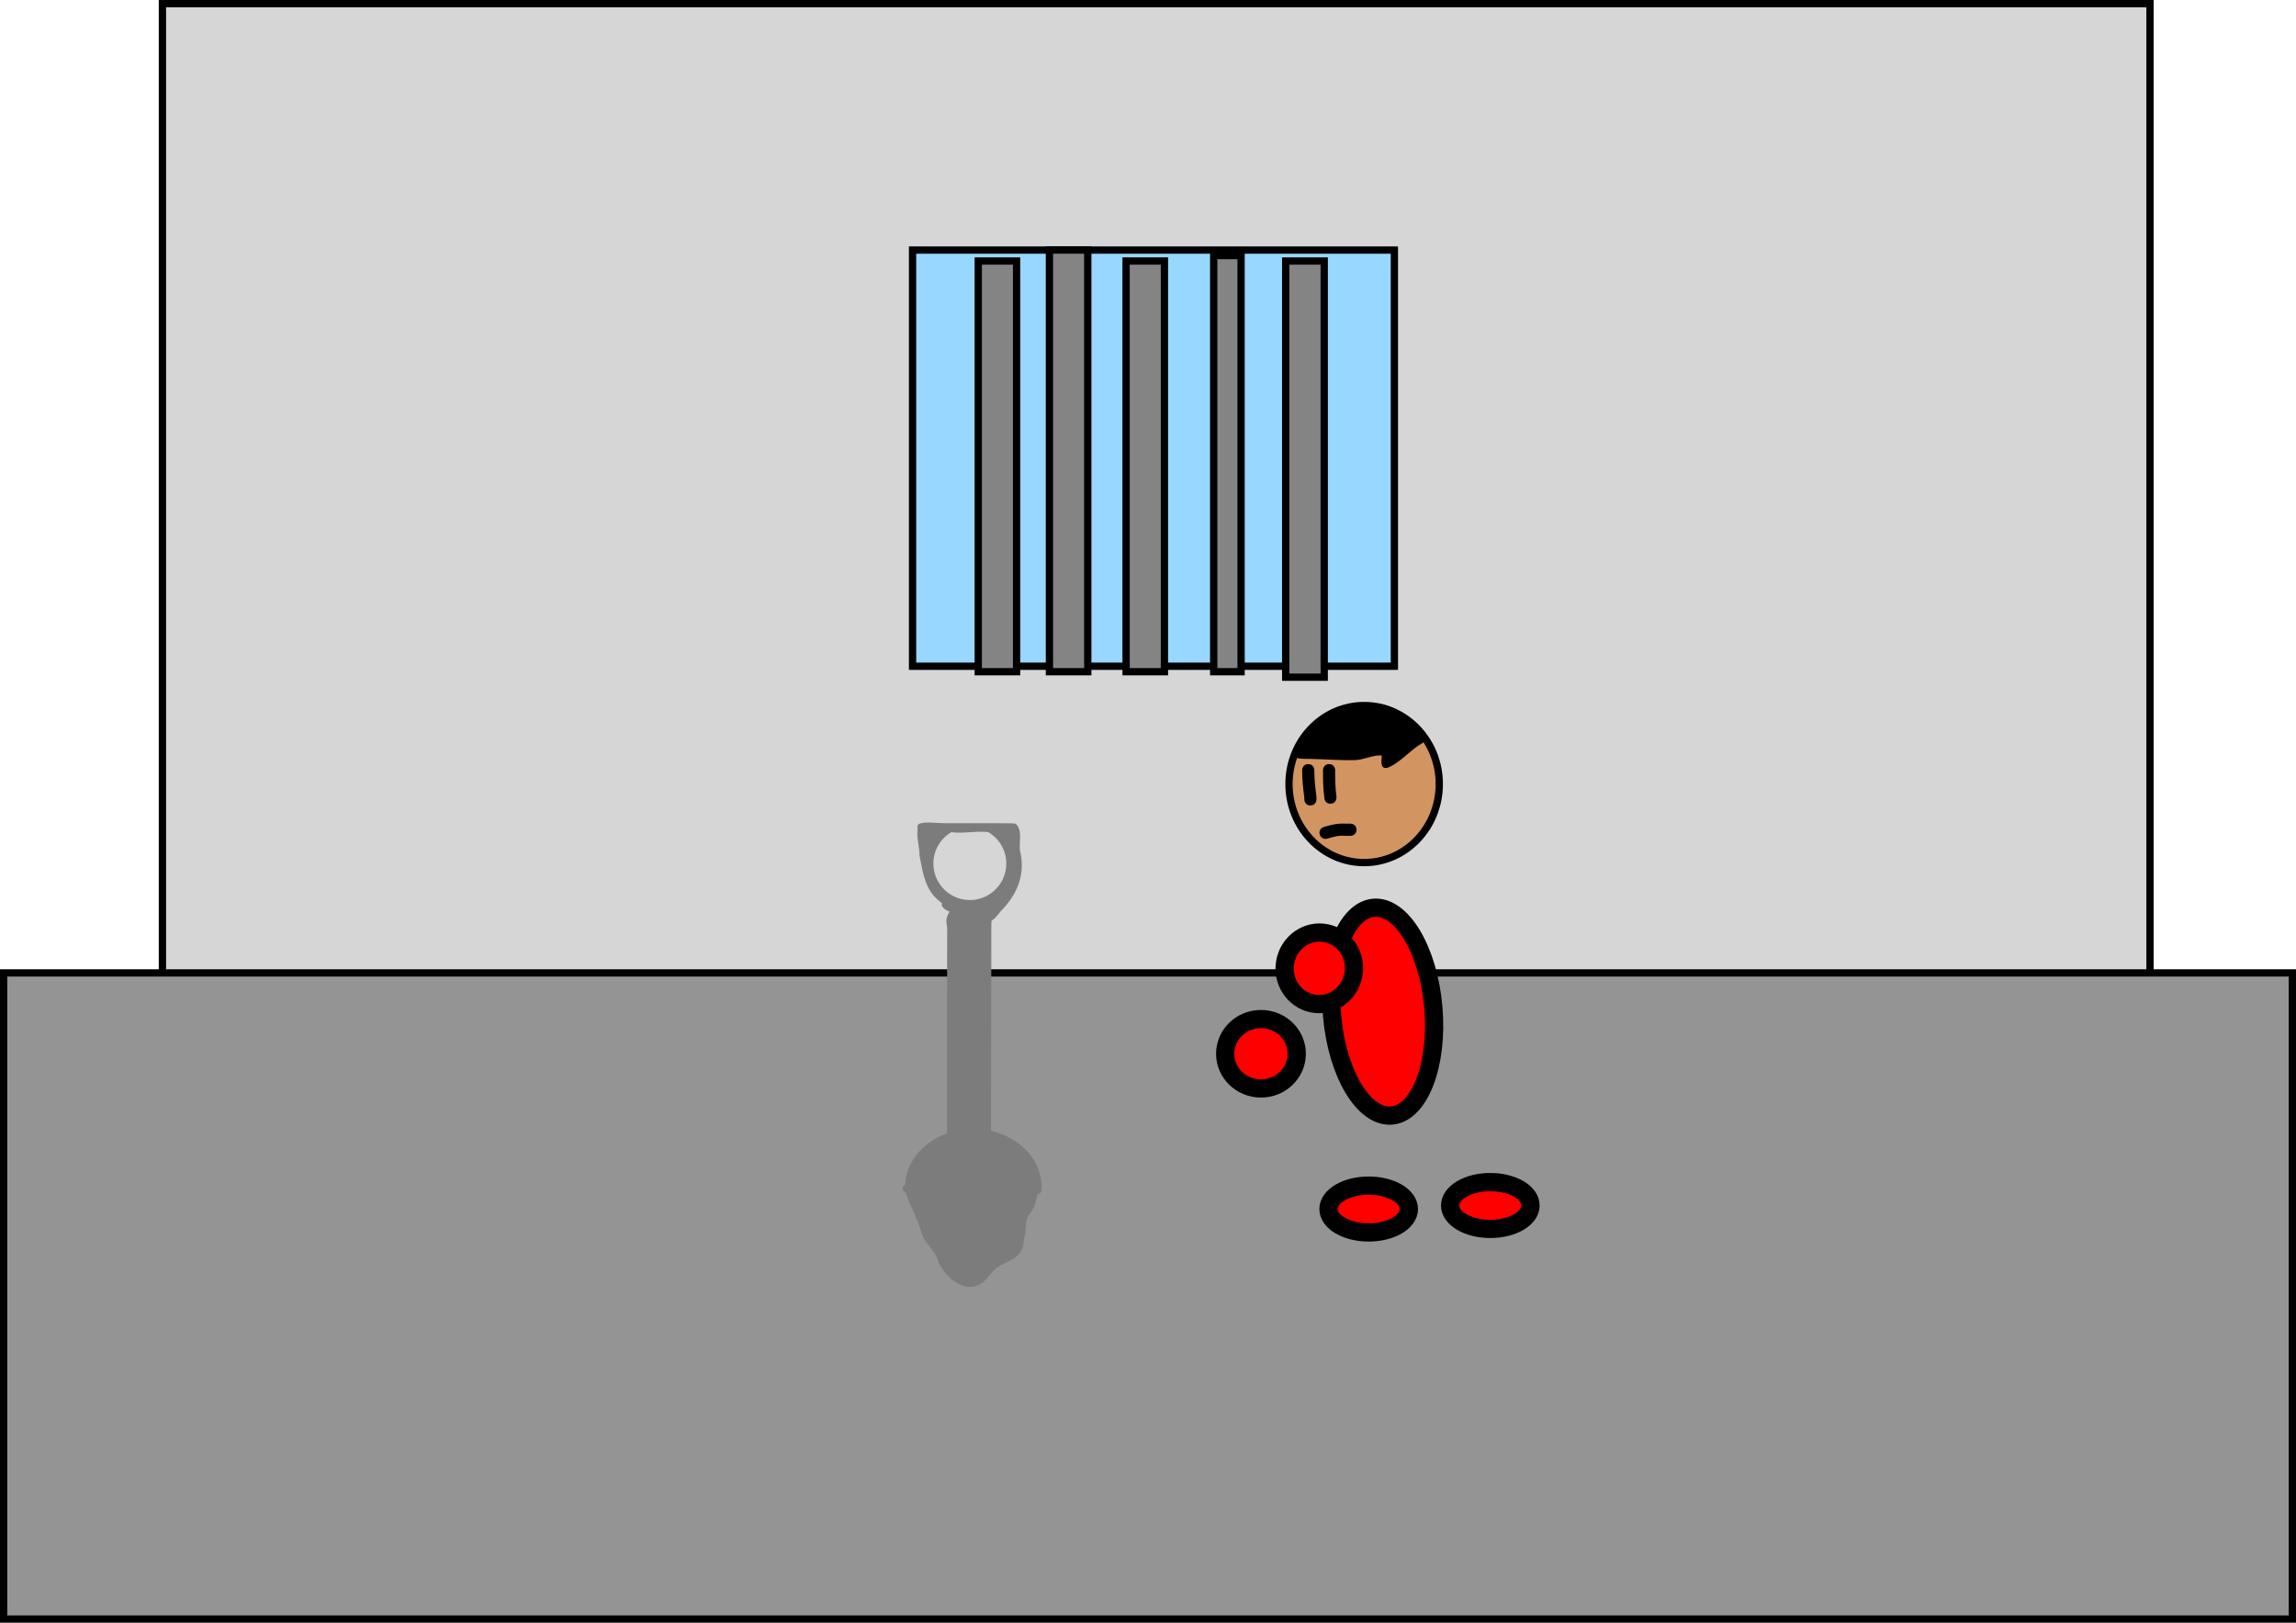 <svg version="1.1" xmlns="http://www.w3.org/2000/svg" xmlns:xlink="http://www.w3.org/1999/xlink" width="629.628" height="444.943" viewBox="0,0,629.628,444.943"><g transform="translate(67.306,26.706)"><g data-paper-data="{&quot;isPaintingLayer&quot;:true}" fill-rule="nonzero" stroke-linecap="butt" stroke-linejoin="miter" stroke-miterlimit="10" stroke-dasharray="" stroke-dashoffset="0" style="mix-blend-mode: normal"><path d="M-22.763,406.727v-432.432h545.045v432.432z" fill="#d6d6d6" stroke="#000000" stroke-width="2"/><path d="M-66.306,417.237v-177.177h627.628v177.177z" fill="#949494" stroke="#000000" stroke-width="2"/><path d="M182.943,155.976v-114.114h132.132v114.114z" fill="#98d7ff" stroke="#000000" stroke-width="2"/><path d="M200.961,157.477v-112.613h10.511v112.613z" fill="#848484" stroke="#000000" stroke-width="2"/><path d="M220.48,157.477v-115.616h10.511v115.616z" fill="#848484" stroke="#000000" stroke-width="2"/><path d="M241.502,157.477v-112.613h10.511v112.613z" fill="#848484" stroke="#000000" stroke-width="2"/><path d="M265.526,157.477v-114.114h7.508v114.114z" fill="#848484" stroke="#000000" stroke-width="2"/><path d="M285.267,158.979v-114.114h10.566v114.114z" fill="#848484" stroke="#000000" stroke-width="2"/><path d="M306.78,166.749c11.381,0 20.607,9.641 20.607,21.533c0,11.893 -9.226,21.533 -20.607,21.533c-11.381,0 -20.607,-9.641 -20.607,-21.533c0,-11.893 9.226,-21.533 20.607,-21.533z" data-paper-data="{&quot;index&quot;:null}" fill="#d29460" stroke="#000000" stroke-width="2"/><path d="M278.489,252.722c5.419,0 9.811,4.258 9.811,9.51c0,5.252 -4.393,9.51 -9.811,9.51c-5.419,0 -9.811,-4.258 -9.811,-9.51c0,-5.252 4.393,-9.51 9.811,-9.51z" data-paper-data="{&quot;index&quot;:null}" fill="#ff0000" stroke="#000000" stroke-width="5"/><path d="M309.412,222.209c7.665,-0.663 14.981,11.55 16.342,27.279c1.361,15.729 -3.749,29.018 -11.414,29.681c-7.665,0.663 -14.981,-11.55 -16.342,-27.279c-1.361,-15.729 3.749,-29.018 11.414,-29.681z" data-paper-data="{&quot;index&quot;:null}" fill="#ff0000" stroke="#000000" stroke-width="5"/><path d="M341.384,297.419c6.088,0 11.023,2.874 11.023,6.42c0,3.546 -4.935,6.42 -11.023,6.42c-6.088,0 -11.023,-2.874 -11.023,-6.42c0,-3.546 4.935,-6.42 11.023,-6.42z" data-paper-data="{&quot;index&quot;:null}" fill="#ff0000" stroke="#000000" stroke-width="5"/><path d="M308.025,298.387c6.088,0 11.023,2.874 11.023,6.42c0,3.546 -4.935,6.42 -11.023,6.42c-6.088,0 -11.023,-2.874 -11.023,-6.42c0,-3.546 4.935,-6.42 11.023,-6.42z" data-paper-data="{&quot;index&quot;:null}" fill="#ff0000" stroke="#000000" stroke-width="5"/><path d="M303.526,166.897c1.798,-0.035 7.235,-1.23 8.699,0.566c1.196,1.468 9.958,3.737 10.333,7.333c0.455,-0.088 0.823,-0.001 1.068,0.324c0.896,1.194 -1.387,2.191 -2.024,2.635c-2.51,1.75 -5.077,4.515 -7.799,5.804c-3.327,1.576 -1.933,-3.099 -2.245,-3.128c-2.119,-0.195 -4.997,1.223 -7.236,1.282c-4.361,0.115 -8.464,-0.266 -12.807,-0.346c-0.551,-0.01 -3.374,0.111 -3.785,-0.609c-0.295,-0.174 -0.492,-0.495 -0.492,-0.862c0,-0.497 0.363,-0.909 0.838,-0.987c1.376,-6.333 9.23,-11.893 15.451,-12.013z" fill="#000000" stroke="none" stroke-width="0.5"/><g fill="#000000" stroke="none" stroke-width="0.5"><path d="M292.043,194.136c-1.668,0 -1.668,-1.668 -1.668,-1.668l0.015,-0.375c-0.345,-2.592 -0.61,-4.988 -0.61,-7.607c0,0 0,-1.668 1.668,-1.668c1.668,0 1.668,1.668 1.668,1.668c0,2.477 0.254,4.713 0.581,7.166l0.015,0.816c0,0 0,1.668 -1.668,1.668z"/><path d="M297.523,193.659c-1.668,0 -1.668,-1.668 -1.668,-1.668l0.017,-0.002c-0.359,-2.521 -0.374,-4.961 -0.374,-7.504c0,0 0,-1.668 1.668,-1.668c1.668,0 1.668,1.668 1.668,1.668c0,2.386 0.001,4.668 0.341,7.032l0.017,0.474c0,0 0,1.668 -1.668,1.668z"/><path d="M304.672,200.808c0,1.668 -1.668,1.668 -1.668,1.668l-1.429,-0.004c-1.842,-0.151 -3.109,0.245 -4.891,0.77c0,0 -1.6,0.471 -2.071,-1.13c-0.471,-1.6 1.13,-2.071 1.13,-2.071c2.15,-0.631 3.829,-1.04 6.07,-0.898l1.192,-0.004c0,0 1.668,0 1.668,1.668z"/></g><path d="M303.949,239.759c-0.545,5.391 -5.223,9.334 -10.448,8.806c-5.225,-0.528 -9.02,-5.327 -8.475,-10.718c0.545,-5.391 5.223,-9.334 10.448,-8.806c5.225,0.528 9.02,5.327 8.475,10.718z" data-paper-data="{&quot;index&quot;:null}" fill="#ff0000" stroke="#000000" stroke-width="5"/><g fill="#7c7c7c" stroke="none"><path d="M192.367,286.246l0.07,-60.536l12.107,0.014l-0.07,60.536z" stroke-width="0"/><path d="M204.51,225.939c-0.003,2.803 -2.757,5.072 -6.15,5.069c-3.393,-0.004 -6.142,-2.28 -6.138,-5.083c0.003,-2.803 2.757,-5.072 6.15,-5.069c3.393,0.004 6.142,2.28 6.138,5.083z" stroke-width="0"/><path d="M218.317,298.751c-0.004,3.67 -1.918,0.718 -4.593,1.015c-3.724,0.413 -9.434,0.438 -15.444,0.431c-6.045,-0.007 -12.39,-0.295 -15.504,-0.742c-2.206,-0.316 -1.862,2.892 -1.858,-0.748c0.01,-8.778 8.391,-15.885 18.718,-15.873c10.328,0.012 18.692,7.138 18.681,15.916z" stroke-width="0"/><path d="M217.714,299.462c-0,0.283 -0.081,0.486 -0.196,0.631c-0.605,1.297 -0.69,2.657 -1.207,3.988c-0.569,1.464 -1.746,2.324 -2.106,3.887c-0.417,1.808 -0.035,3.446 -0.799,5.301c0.059,4.777 -3.528,5.282 -6.876,7.332c-2.359,1.444 -3.006,4.027 -5.791,5.155c-4.431,1.795 -8.867,-2.67 -10.631,-6.212c-0.608,-2.492 -2.207,-3.948 -3.606,-5.911c-0.911,-1.277 -1.202,-2.797 -1.719,-4.231c-1.13,-3.14 -2.779,-6.062 -3.753,-9.266c-0.281,-0.047 -0.846,-0.234 -0.845,-0.986c0.001,-0.711 0.507,-0.916 0.799,-0.975c0.113,-0.112 0.272,-0.205 0.494,-0.261c0.454,-0.113 0.749,0.04 0.934,0.234c7.082,-0.044 14.286,-0.513 21.482,-0.505c3.886,0.004 8.115,-1.052 11.716,0.842l0.205,-0.005c0.115,-0.267 0.364,-0.556 0.902,-0.555c1,0.001 0.999,1.001 0.999,1.001l-0.029,0.262c0.018,0.081 0.028,0.172 0.028,0.272z" stroke-width="0.5"/><path d="M193.318,201.726l-0.162,-0c-2.711,1.786 -4.501,4.856 -4.505,8.345c-0.006,5.523 4.466,10.005 9.988,10.012c5.523,0.006 10.005,-4.466 10.012,-9.988c0.004,-3.678 -1.978,-6.895 -4.933,-8.635c-3.208,-0.412 -6.879,0.484 -10.154,0.012c-0.083,0.049 -0.165,0.099 -0.246,0.15zM194.466,223.892c-1.267,-0.616 -2.136,-0.743 -3.214,-1.802c0,0 -0.505,-0.506 -0.233,-1.089c-0.154,-0.163 -0.311,-0.311 -0.475,-0.433c-4.173,-3.122 -4.72,-7.814 -5.708,-12.718c0.054,-2.2 -0.779,-4.395 -0.531,-6.778c0.062,-0.597 -0.199,-1.435 0.295,-1.775c1.226,-0.843 5.206,-0.287 6.707,-0.285c5.569,0.006 11.138,0.013 16.707,0.019c0.304,0 2.958,-0.053 3.232,0.176c2.033,1.692 0.718,5.446 1.214,7.586c1.458,6.289 -0.792,11.784 -5.321,16.332c-1.597,2.119 -2.534,3.032 -5.092,3.713c-2.717,1.01 -5.062,-1.722 -7.582,-2.946z" stroke-width="0.5"/></g></g></g></svg>